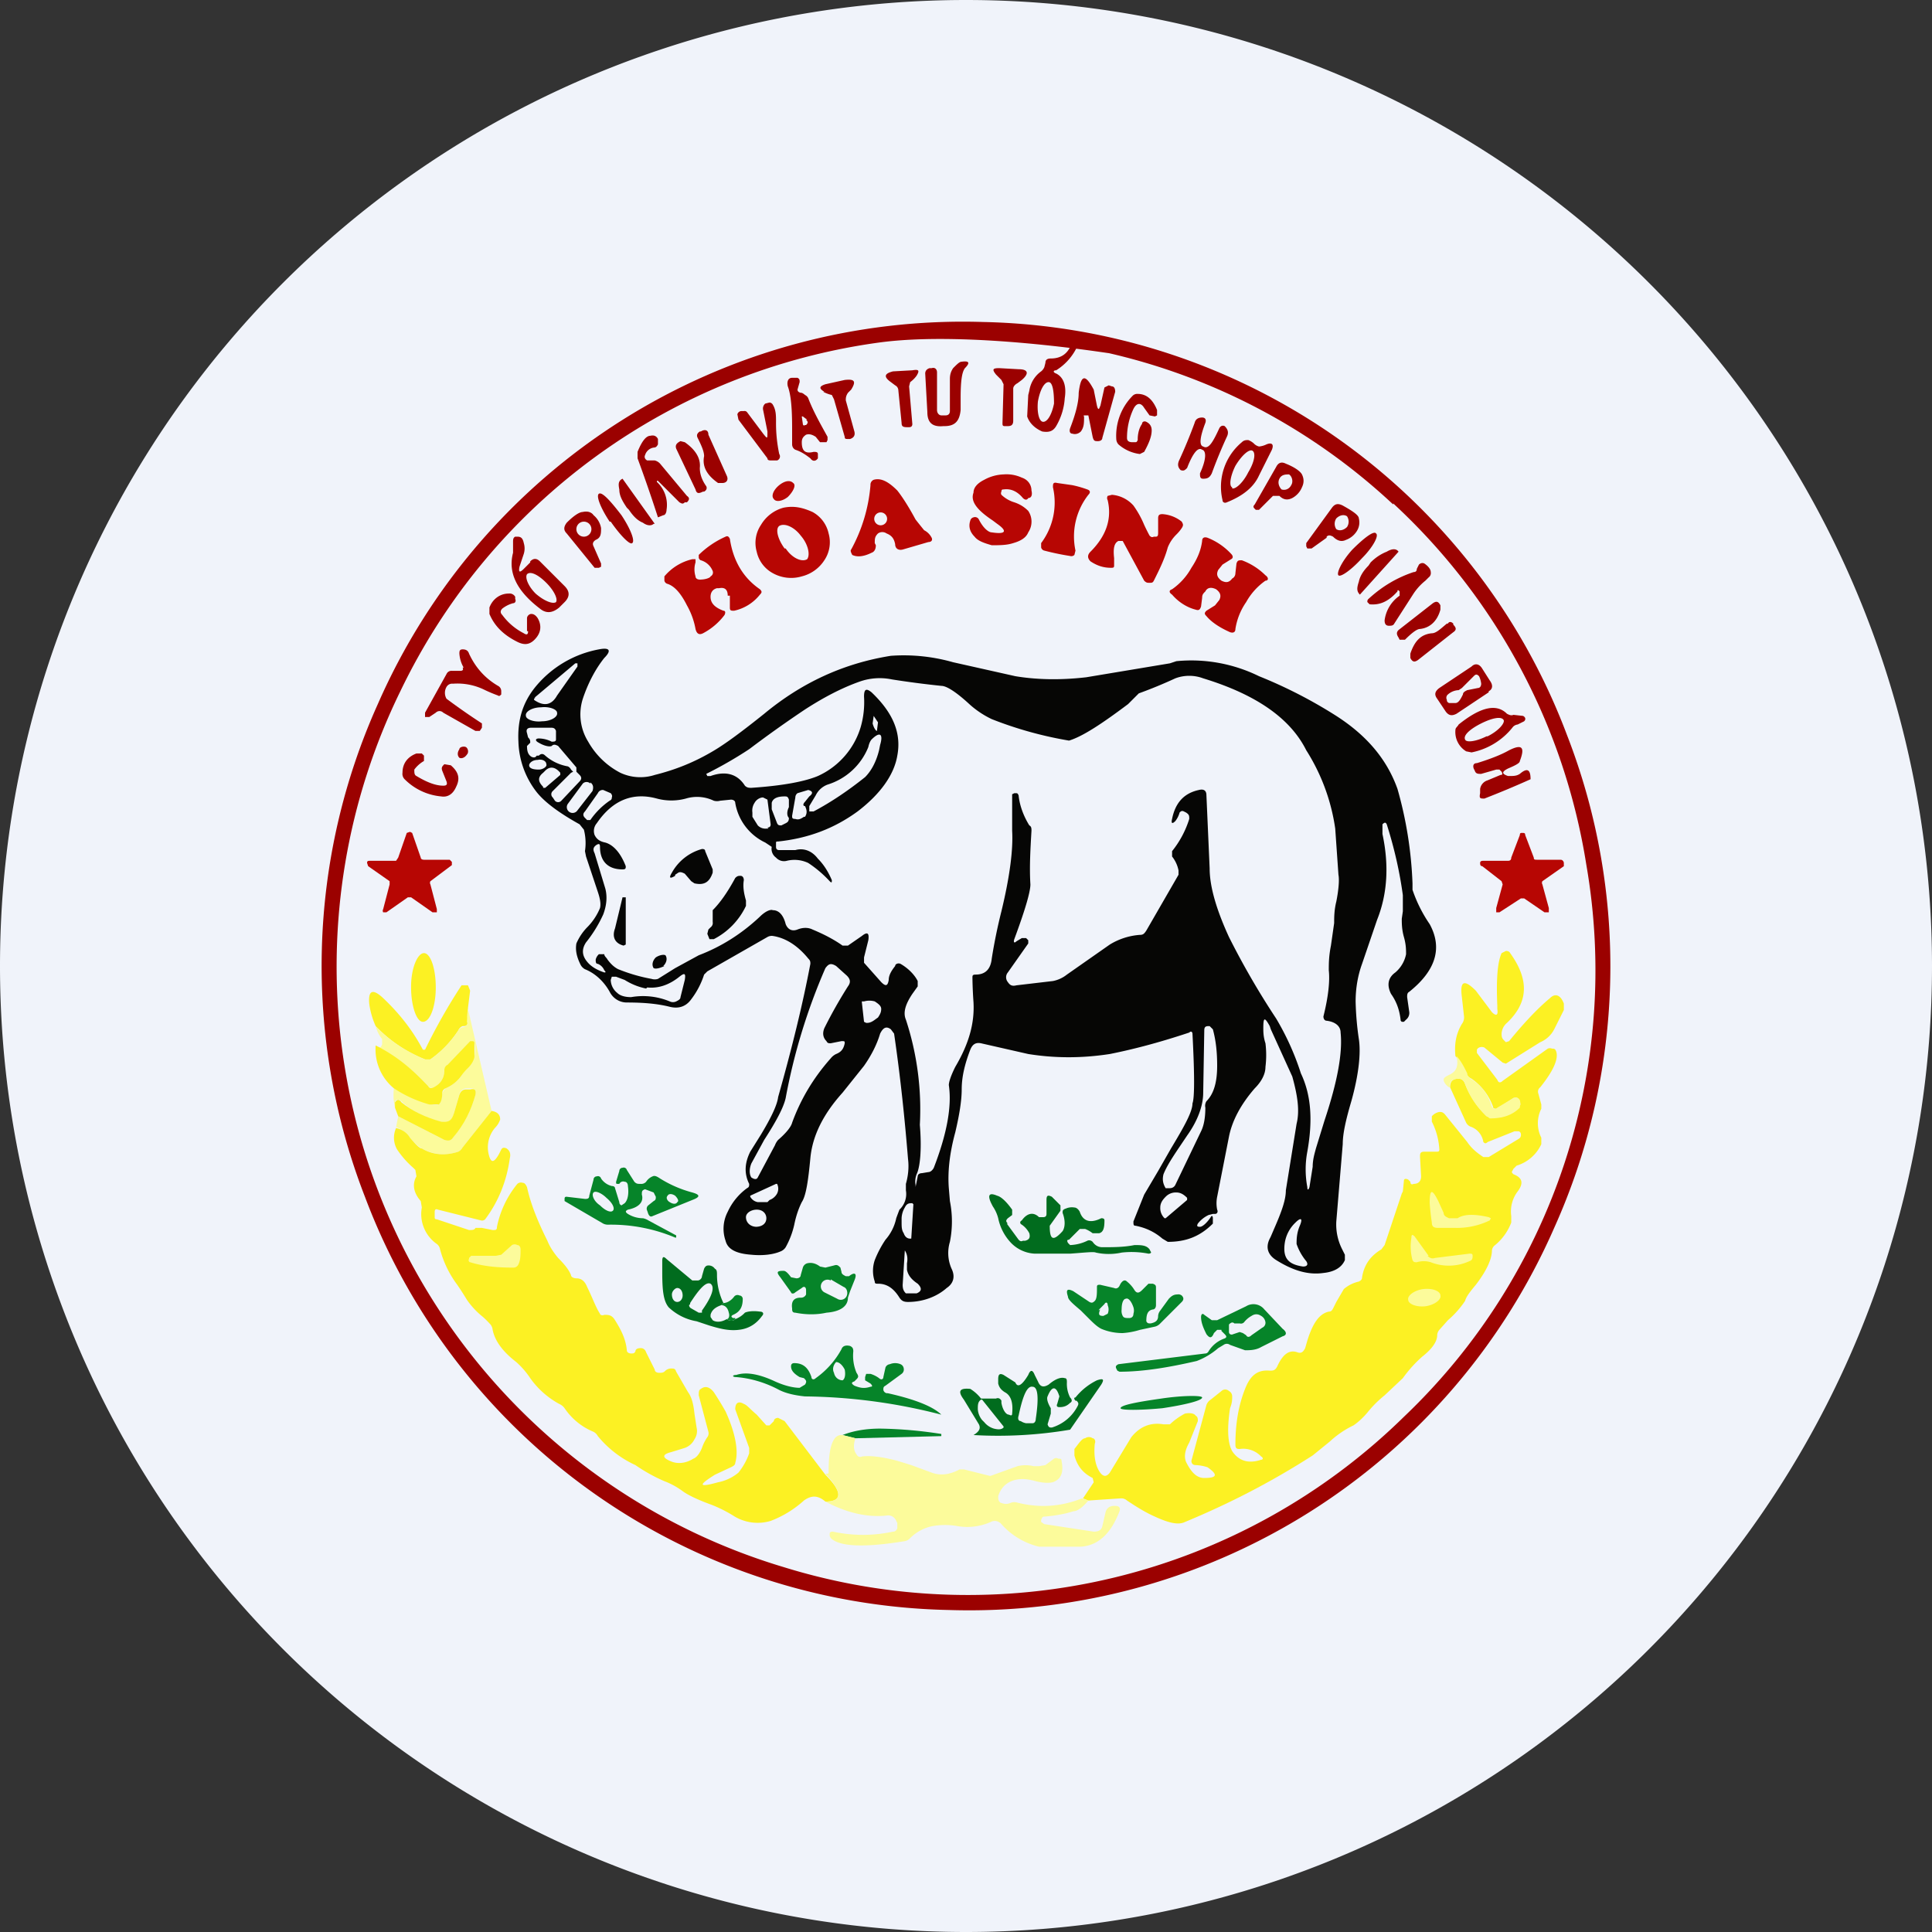<ns0:svg xmlns:ns0="http://www.w3.org/2000/svg" width="18" height="18" viewBox="0 0 18 18"><ns0:rect x="0" y="0" width="18" height="18" fill="#333333" stroke="none"/><path xmlns="http://www.w3.org/2000/svg" fill="#F0F3FA" d="M9 18a9 9 0 0 1 0 -18a9 9 0 0 1 0 18Z" /><ns0:path fill-rule="evenodd" d="M14.48 11.44a5.94 5.94 0 0 0 .12-4.59A5.94 5.94 0 0 0 9.16 3a5.95 5.95 0 0 0-5.64 3.56 5.94 5.94 0 0 0-.12 4.59A5.94 5.94 0 0 0 8.84 15a5.95 5.95 0 0 0 5.64-3.56Zm-1.5-6.74a5.77 5.77 0 0 0-2.65-1.41c-.02 0-1.3-.21-2.13-.1a5.82 5.82 0 0 0-4.47 3.25A5.84 5.84 0 0 0 7.3 14.6a5.8 5.8 0 0 0 5.78-1.4 5.74 5.74 0 0 0 1.7-5.14 5.82 5.82 0 0 0-1.8-3.37Z" fill="#9B0100" /><ns0:path d="M9.33 4.58c0-.02.01-.02.02-.02.07-.01.13.02.18.08.02.02.04.02.05 0 .03 0 .04-.03.03-.07 0-.05-.03-.1-.09-.12a.34.34 0 0 0-.17-.03.4.4 0 0 0-.18.05c-.06.03-.1.07-.1.12-.03.08.03.16.18.26l.04.03c.1.07.08.1-.05.08-.03 0-.08-.04-.12-.12a.04.04 0 0 0-.05-.02.04.04 0 0 0-.03.03c-.02.06 0 .11.04.15.03.04.09.06.16.08.07 0 .14 0 .2-.02.07-.02.12-.05.14-.1a.18.18 0 0 0 0-.2c-.03-.03-.07-.06-.13-.08a.3.3 0 0 1-.12-.07.03.03 0 0 1 0-.03ZM7.39 4.5c.03.02 0 .08-.05.13-.05.04-.11.05-.13.02-.03-.03 0-.09.05-.13.05-.04.1-.05.13-.02Zm2.6.02a1 1 0 0 1 .14.04c.03.01.03.03.01.05a.63.63 0 0 0-.12.52l-.01.04a.04.04 0 0 1-.04.01 2.4 2.4 0 0 1-.24-.05.04.04 0 0 1-.03-.03v-.04a.63.63 0 0 0 .11-.52c0-.03 0-.05.04-.04l.14.02Zm.39.68c-.01-.09 0-.14.04-.16h.04l.2.37c.02.02.03.02.05.02.02 0 .03 0 .04-.02.05-.1.1-.2.13-.31a.35.35 0 0 1 .08-.12.37.37 0 0 0 .05-.06c.02-.03.01-.04 0-.06a.32.32 0 0 0-.18-.07c-.03 0-.04.01-.04.04v.13c0 .02 0 .04-.02.04h-.02c-.02.01-.03 0-.04-.01a1.83 1.83 0 0 1-.05-.1.9.9 0 0 0-.1-.18.3.3 0 0 0-.2-.1l-.04.01a.04.04 0 0 0 0 .04c.04.17-.01.33-.16.48-.03.03-.03.06 0 .09.06.04.12.06.19.06.02 0 .03 0 .03-.02V5.2Zm-2.22-.12-.01-.02c0-.04 0-.06.03-.09a.07.07 0 0 1 .08 0c.05.02.07.05.08.1 0 .04.03.06.07.05l.24-.07c.03 0 .04-.02.03-.04a.16.16 0 0 0-.07-.07 7.1 7.1 0 0 1-.08-.1c-.07-.13-.13-.22-.17-.27-.08-.08-.15-.12-.22-.1a.05.05 0 0 0-.03.05 1.5 1.5 0 0 1-.18.6c-.01.01 0 .03.01.05.04.02.1.02.18-.02.03-.01.04-.04.04-.07Zm.1-.27a.06.06 0 1 1-.11 0 .06.06 0 0 1 .11 0Zm-.54.16a.3.3 0 0 1-.04.25.35.35 0 0 1-.21.15.35.35 0 0 1-.27-.03.3.3 0 0 1-.15-.2.3.3 0 0 1 .04-.25.35.35 0 0 1 .21-.16c.1-.02.18 0 .27.04a.3.3 0 0 1 .15.2Zm-.4.14c.06.09.15.13.2.1.03-.04.01-.14-.06-.22-.06-.08-.15-.12-.2-.09-.04.03-.01.13.05.21Zm-.54.44c0-.06-.03-.08-.08-.07h-.02c-.04.01-.06.04-.06.08 0 .06.04.1.12.13.02 0 .02.02.01.04a.6.6 0 0 1-.2.17c-.04.02-.06 0-.07-.04a.7.7 0 0 0-.08-.22c-.06-.12-.12-.18-.18-.2a.04.04 0 0 1-.03-.03v-.04a.48.48 0 0 1 .26-.16h.03v.03a.22.22 0 0 0 0 .13c0 .02.02.03.04.03.06 0 .1-.02.1-.03a.04.04 0 0 0 .02-.05.17.17 0 0 0-.11-.1.03.03 0 0 1-.02-.03v-.02A.85.85 0 0 1 6.76 5c.02-.01.03 0 .04.02.03.2.12.36.28.47.02.02.02.03 0 .05a.42.42 0 0 1-.24.15c-.03 0-.04 0-.04-.03v-.11Zm4.7-.16c-.03.04-.06.04-.1.02-.04-.03-.05-.06-.03-.1l.04-.05.08-.05c.02-.01.02-.03 0-.05a.6.6 0 0 0-.22-.15c-.03-.01-.05 0-.05.03-.01.08-.04.16-.1.25a.59.59 0 0 1-.18.2c-.03.01-.03.03 0 .05.06.07.14.12.22.14.03.01.04 0 .05-.03l.01-.08c0-.03.01-.04.03-.06.02-.04.06-.04.1-.02.04.03.05.06.03.1l-.04.05-.08.05c-.02.02-.02.03 0 .05.05.06.13.11.22.15.03.01.05 0 .05-.03a.6.6 0 0 1 .1-.25.6.6 0 0 1 .18-.2c.03 0 .03-.03 0-.05a.61.61 0 0 0-.22-.14c-.03 0-.04 0-.05.03l-.01.09c0 .02-.01.04-.03.05Z" fill="#B70603" /><ns0:path fill-rule="evenodd" d="M10.04 3.22a.52.52 0 0 1-.2.23c-.03 0-.03.02 0 .03.06.03.1.1.08.23a.59.59 0 0 1-.08.26c-.03.05-.07.06-.13.05-.07-.03-.12-.08-.14-.14l.01-.2.01-.04a.27.27 0 0 1 .11-.18.1.1 0 0 0 .03-.04l.01-.04c0-.03.02-.04.05-.04.1 0 .16-.05.19-.13h.06Zm-.37.52c-.01.1.01.19.05.19s.08-.07.1-.17c0-.1-.01-.2-.05-.2s-.08.07-.1.18Zm-.9.13c-.02 0-.04-.02-.04-.05v-.35c0-.03-.02-.05-.05-.04h-.02c-.03.01-.04.03-.04.05l.02.36c0 .1.05.14.15.13h.01c.1 0 .14-.05.15-.15v-.11c0-.15.01-.24.04-.28.05-.05.04-.07-.03-.06-.02 0-.04.02-.08.06-.02.03-.03.06-.03.1v.3c0 .02-.01.04-.04.04h-.03Zm.56-.33.02.04-.01.36c0 .02 0 .03.02.03h.03c.03 0 .05-.01.05-.05v-.3c0-.02.02-.04.04-.05l.04-.03c.07-.06.06-.1-.03-.1l-.18-.01c-.06 0-.07.01-.03.06l.05.05Zm-.86.06.03.35c0 .02-.01.03-.03.03h-.02c-.04 0-.05-.01-.05-.04l-.03-.3c0-.02-.01-.04-.03-.05l-.04-.03c-.07-.05-.06-.08.02-.1l.18-.01c.06-.01.07 0 .04.05a.26.26 0 0 1-.06.06l-.01.04Zm-.8.05a.3.3 0 0 0 .08.03l.02.04.1.35c0 .02.01.02.03.02h.02c.03-.01.05-.03.04-.07l-.08-.29c0-.02 0-.04.02-.07l.03-.03c.05-.08.03-.1-.06-.09l-.18.04c-.06.02-.06.04-.01.07Zm2.58.14.04-.18.04-.02.03.01c.02 0 .03.02.03.05l-.12.43c0 .02-.02.03-.04.03-.03 0-.04 0-.05-.04l-.04-.2h-.03c-.01 0-.02 0-.01.01 0 .06 0 .1-.03.14-.02.02-.05.03-.08.02-.02 0-.03-.02-.02-.05.05-.13.08-.24.08-.33.02-.17.06-.18.14-.03l.03.15c.01.04.02.04.03 0Zm.35.3c0-.04.01-.1.04-.14 0-.02.02-.03.04-.02.04.02.05.05.05.08 0 .05-.02.11-.07.2l-.04.02a.37.37 0 0 1-.2-.09.08.08 0 0 1-.02-.05.53.53 0 0 1 .15-.4.06.06 0 0 1 .05-.02c.08 0 .14.05.18.15v.05l-.02.01-.05-.01-.05-.07c-.03-.05-.07-.05-.1.01a.63.63 0 0 0-.06.27c0 .03.02.04.05.04h.02c.02 0 .02 0 .03-.02Zm-3.45-.06c0 .06 0 .06-.04.01l-.15-.2a.03.03 0 0 0-.03-.01h-.02a.04.04 0 0 0-.04.03l.01.05.27.36c0 .02.02.02.04.02h.05a.04.04 0 0 0 .02-.06 1.39 1.39 0 0 1-.03-.3c0-.06 0-.11-.03-.16a.04.04 0 0 0-.03-.02l-.04.01a.06.06 0 0 0-.02.06l.04.2Zm.35-.35a.1.1 0 0 0-.03-.02c-.02 0-.04-.01-.04-.03l.02-.07c0-.02 0-.03-.02-.04h-.05c-.04 0-.05.04-.04.08.03.08.04.21.04.39v.15c0 .02.01.04.03.05.06.02.1.05.14.08.02.03.05.03.07 0v-.04c0-.02-.02-.02-.04-.02-.08.02-.11-.01-.11-.09 0-.03.01-.05.04-.07.03-.01.06 0 .09.02l.04.05h.06l.01-.02v-.03c-.06-.11-.13-.23-.18-.36a.06.06 0 0 0-.03-.03Zm.02.23-.04-.03h-.01l.01.07c0 .01.01.02.02.01h.01c.02-.02.02-.03 0-.05Zm3.84.08c-.06.13-.1.2-.15.17-.04-.01-.03-.09.02-.22.01-.03 0-.05-.03-.05s-.06.01-.07.05a4.73 4.73 0 0 1-.14.34c-.02.04-.02.07.01.1.03.01.04 0 .06-.02.05-.13.1-.2.14-.17.04.01.04.09-.02.22 0 .03 0 .05.03.05.04 0 .06-.01.08-.05a4.56 4.56 0 0 1 .14-.34c.02-.04.01-.07-.02-.1-.02-.01-.04 0-.05.02Zm.44.15a.2.2 0 0 1-.07.02.1.1 0 0 1-.05-.03.17.17 0 0 0-.05-.03c-.02 0-.04 0-.06.02a.54.54 0 0 0-.18.54c0 .02.02.03.04.02.15-.06.25-.14.3-.25l.12-.24c.02-.05 0-.07-.05-.05Zm-.32.4c-.03-.01-.02-.1.03-.2.06-.1.13-.16.16-.14.03.02.02.1-.04.2-.05.1-.12.16-.15.15Zm.44.08h-.06l-.13.13h-.03l-.01-.01c-.01-.01-.02-.02 0-.04l.2-.35c.02-.04.05-.05.09-.03.1.04.14.08.15.1.02.04.02.08 0 .12a.2.2 0 0 1-.09.1c-.04.02-.08.02-.12-.02Zm0-.16c-.02.04 0 .08.02.1.03.01.07 0 .09-.04.02-.03.01-.08-.02-.1-.03 0-.07 0-.09.04Zm.44.54c.02-.02.04-.01.06 0 .04.04.08.05.12.03a.2.2 0 0 0 .1-.08.15.15 0 0 0 .02-.12c0-.03-.06-.07-.15-.12-.04-.02-.07-.02-.1.02l-.24.33v.03l.01.02h.04l.14-.1Zm.09-.07c-.02-.03-.02-.07 0-.1.03-.03.07-.04.1-.02.02.03.02.07 0 .1-.03.03-.07.04-.1.02Zm.02.43c-.02-.02.03-.13.13-.24.1-.1.2-.18.22-.15.03.02-.03.13-.13.23-.1.11-.2.18-.22.16Zm.2.18c-.03-.03-.03-.06-.01-.12.01-.05.04-.1.09-.15l.02-.03c.05-.05.1-.08.15-.1.05-.03.09-.03.11 0l-.36.4Zm.37-.03v.04a.33.33 0 0 0-.14.23c0 .03.01.05.04.05.02 0 .04 0 .05-.02l.18-.28a.53.53 0 0 1 .11-.12l.03-.03a.05.05 0 0 0 .02-.05c0-.03-.03-.06-.06-.08-.02-.01-.04 0-.05.01l-.02.04c0 .02-.01.03-.03.03-.15.05-.29.13-.42.25a.03.03 0 0 0-.01.03l.02.02c.1.01.18-.03.26-.12 0-.02.01-.01.02 0Zm.19.35c-.03 0-.08.04-.14.1h-.05l-.01-.02c-.02-.03-.02-.05 0-.07l.32-.25c.03-.02.05-.02.07.02v.04c-.03.11-.1.17-.19.18Zm.25-.05c-.06.05-.1.09-.14.09-.1.01-.16.07-.2.19v.04c.02.04.04.04.07.02l.33-.26c.03-.02.03-.04 0-.07v-.01c-.02-.02-.04-.02-.05 0Zm.39.63c.04-.02.04-.06.01-.1l-.07-.11c-.03-.05-.07-.05-.1-.02l-.3.2c-.04.03-.05.06-.02.1l.08.12c.03.04.06.04.1.02l.3-.2Zm-.31.11c.03 0 .05-.04.07-.08 0-.02.02-.03.04-.04l.1-.02c.02 0 .03-.02.03-.04a.21.21 0 0 0-.02-.07c-.02-.02-.03-.02-.05 0l-.11.11-.03.02a.16.16 0 0 0-.1.04.04.04 0 0 0-.01.05c0 .01 0 .02.02.03h.06Zm.54.11.09.01c.02.01.03.03.01.05l-.06.03a.07.07 0 0 0-.05.03.65.65 0 0 1-.38.23L13.66 7a.21.21 0 0 1-.1-.2c0-.02.02-.03.03-.05.2-.16.35-.2.45-.1.02.01.04.02.06.01Zm-.24.2c.1-.05.16-.12.15-.15-.02-.04-.11-.02-.21.03-.1.05-.17.11-.15.15.01.03.1.02.2-.03Zm.2.37c.04 0 .07 0 .1-.02.07-.06.1-.04.1.05a8.96 8.96 0 0 1-.43.18c-.04 0-.05 0-.04-.05v-.04a.1.1 0 0 1 .07-.08l.12-.05c.02 0 .02-.01.01-.03l-.02-.02h-.03l-.14.04c-.03 0-.05 0-.06-.03l-.01-.02c-.01-.03 0-.05.03-.05.13-.04.23-.08.3-.12.12-.06.15-.03.1.1 0 .02-.04.04-.11.07-.06.03-.06.05 0 .07ZM6.5 4.08c.04.08.06.13.06.17-.02.1.03.18.13.25h.04c.04 0 .06-.03.04-.07l-.17-.38C6.6 4 6.56 4 6.53 4.02h-.01c-.03.02-.03.04-.02.06Zm-.38.4h.01l.2.2c.02.01.03.02.05 0h.02c.02-.02.03-.04 0-.06l-.25-.3a.1.1 0 0 0-.05-.03h-.07c-.02-.01-.03-.03-.02-.05a.1.1 0 0 1 .08-.07c.02 0 .03-.01.04-.03v-.05c-.01-.02-.03-.04-.07-.03-.04 0-.08.05-.12.15V4.27a14.4 14.4 0 0 1 .19.55l.05-.02c.02 0 .03-.03.03-.05a.29.29 0 0 0-.09-.26v-.02Zm.4-.12c0 .04.01.1.06.17.01.02 0 .04-.02.05h-.01c-.04.02-.06.02-.07-.02l-.18-.38c-.01-.03 0-.05.04-.07l.04.01c.1.07.15.15.14.24Zm-.42.52-.3-.42c-.04.02-.04.05-.03.1 0 .06.03.11.07.17l.02.02c.04.06.08.1.13.12.04.03.08.03.1.01Zm-.41-.02c.09.13.18.22.2.2.03-.02-.02-.14-.1-.26-.1-.13-.18-.22-.21-.2-.03.02.02.14.1.26Zm-.14.17c-.03.02-.03.04-.02.06l.07.16v.03l-.02.01h-.04l-.26-.32c-.03-.03-.03-.06 0-.1.07-.07.12-.1.15-.1.04-.01.08 0 .1.03a.2.2 0 0 1 .07.12c0 .05 0 .09-.05.11ZM5.44 5a.07.07 0 1 0 0-.14.07.07 0 0 0 0 .14Zm-.5.24-.06.06c-.04.04-.05.03-.04-.02l.04-.12a.17.17 0 0 0 0-.1C4.87 5.01 4.85 5 4.82 5L4.8 5c-.02.01-.02.03-.02.05v.1c-.05.19.04.36.25.52.06.05.12.04.18-.01l.05-.05c.05-.05.05-.1 0-.15l-.23-.23c-.03-.03-.06-.03-.09 0Zm.24.37c-.03.02-.11-.01-.19-.08-.07-.07-.1-.15-.08-.18.03-.03.1 0 .18.08.07.07.11.15.09.18Zm-.26.27c0 .03-.01.04-.04.02a.57.57 0 0 1-.2-.17c-.02-.02-.02-.04 0-.06a.28.28 0 0 1 .1-.05c.02 0 .03-.02.02-.04v-.02a.06.06 0 0 0-.06-.03c-.08 0-.15.05-.18.13v.06c.05.12.14.2.26.26.06.03.11.03.16-.02.06-.06.07-.13.03-.2-.02-.03-.04-.04-.06-.04-.02 0-.04.02-.04.04v.12Zm-.6.34a.3.3 0 0 1-.04-.13c0-.02 0-.04.03-.04s.05.01.06.04c.06.13.15.23.27.3.02.01.03.03.03.05v.03c-.01.01-.02.02-.03.01a1.42 1.42 0 0 1-.12-.05.57.57 0 0 0-.3-.06.06.06 0 0 0-.06.03.11.11 0 0 0 0 .11 6.13 6.13 0 0 0 .33.23v.04l-.02.03h-.04l-.3-.17c-.02-.02-.05-.02-.07 0L4 6.68h-.04v-.04l.2-.36a.05.05 0 0 1 .05-.03h.08c.02 0 .03-.01.02-.03Zm-.04.84c-.02-.02-.02-.05 0-.08 0-.02.04-.03.06-.02.02.01.03.05.01.07-.02.03-.05.04-.07.03Zm-.12.22-.04-.1c-.01-.03 0-.04.02-.06l.06.01c.07.06.09.12.05.2-.03.07-.08.1-.14.09a.55.55 0 0 1-.34-.16.07.07 0 0 1-.02-.06c0-.09.05-.15.13-.18h.05l.02.02v.05a.29.29 0 0 0-.09.08c0 .03 0 .05.02.06.1.06.18.09.25.09.03 0 .04-.01.03-.04Z" fill="#9B0100" /><ns0:path d="M3.95 8.01h.24l.02.02v.03l-.2.15a.03.03 0 0 0 0 .03l.06.23v.03h-.04l-.2-.14H3.8l-.2.14h-.03a.03.03 0 0 1 0-.03l.06-.23v-.03l-.2-.14-.01-.03c0-.02.01-.02.03-.02h.24l.02-.03.08-.23.03-.01.02.01.08.23c0 .01.01.02.03.02ZM14.32 8.01h.22c.02 0 .03.02.03.03v.03l-.2.14a.03.03 0 0 0 0 .03l.06.22v.04h-.04l-.19-.13h-.03l-.2.13h-.03v-.04l.06-.22-.01-.03-.18-.14c-.02 0-.02-.02-.02-.03 0-.02.02-.02.03-.02h.23c.02 0 .03-.01.03-.03l.08-.21c0-.02.01-.02.02-.02.02 0 .03 0 .03.02l.08.21c0 .02.01.02.03.02Z" fill="#B70603" /><ns0:path d="m6.29 8.15.03-.02c.02-.01.04 0 .06.01l.06.07.03.02c.09.02.14-.01.17-.1V8.1l-.07-.17c0-.02-.02-.02-.03-.02a.46.46 0 0 0-.28.22c-.03.05-.02.06.03.03ZM6.64 8.6v-.12c.07-.07.14-.17.21-.3.02-.02.03-.02.05-.02.02 0 .03.02.03.04-.01.06 0 .12.02.19v.05a.67.67 0 0 1-.3.31h-.04l-.02-.05.01-.04.02-.02a.05.05 0 0 0 .02-.05ZM5.81 8.81l.02-.01v-.44H5.8l-.07.29c-.03.08 0 .14.08.16ZM6.18 9c.03-.03.04-.07.02-.1-.02-.01-.06 0-.09.02-.03.03-.04.07-.02.1.02.01.06 0 .1-.02Z" fill="#060605" /><ns0:path fill-rule="evenodd" d="M11.28 11.34c-.04.06-.08.09-.1.09-.03 0-.03-.01-.02-.03a.28.28 0 0 1 .1-.08l.04-.01h.02c.02 0 .03-.02.02-.04a.3.3 0 0 1 0-.12l.11-.56c.03-.15.11-.3.24-.45.06-.06.1-.13.1-.2a.9.9 0 0 0 0-.22c-.02-.06-.02-.11-.02-.14 0-.1.01-.11.06-.02l.01.03.2.44c.05.18.07.32.04.44l-.1.62c0 .09-.04.2-.11.36l-.03.07-.01.02c-.04.08-.02.15.06.2.16.1.3.14.44.12.1-.01.17-.05.2-.12v-.05l-.03-.06a.51.51 0 0 1-.05-.25l.06-.72c0-.1.03-.23.08-.4.07-.25.09-.45.07-.58a2.78 2.78 0 0 1-.03-.35c0-.12.02-.24.06-.35l.14-.41c.1-.25.11-.52.05-.8v-.09c.02-.02.03-.02.04 0 .07.22.12.44.15.66v.15l-.01.07c0 .04 0 .1.02.17s.02.12.02.16a.3.3 0 0 1-.1.17c-.07.05-.08.12-.04.2.05.07.08.15.09.25l.01.01h.02l.02-.02a.08.08 0 0 0 .03-.07l-.02-.14c0-.02 0-.04.02-.05.25-.2.31-.41.19-.63a1.3 1.3 0 0 1-.16-.32v-.06a3.7 3.7 0 0 0-.14-.88c-.1-.28-.29-.5-.57-.68a4.38 4.38 0 0 0-.72-.37 1.43 1.43 0 0 0-.77-.14l-.06.02-.78.13c-.26.03-.48.02-.66-.01l-.58-.13a1.68 1.68 0 0 0-.58-.06c-.44.07-.83.25-1.18.54-.2.16-.36.28-.48.35-.17.1-.34.17-.54.22a.44.44 0 0 1-.32-.02.73.73 0 0 1-.3-.29.48.48 0 0 1-.05-.4c.05-.15.12-.28.2-.38.07-.07.05-.1-.05-.08a1 1 0 0 0-.6.36c-.11.14-.16.3-.15.5a.8.8 0 0 0 .17.47c.08.1.22.2.4.3l.04.05a.5.5 0 0 1 .01.2l.01.05.11.33c.02.06.03.11.02.15a.55.55 0 0 1-.12.18.5.5 0 0 0-.1.15c-.01.06 0 .12.04.2a.1.1 0 0 0 .04.04c.1.04.18.12.23.21.03.06.09.1.16.1.15 0 .28.01.4.04.08.02.15 0 .2-.07a.76.76 0 0 0 .12-.23l.03-.03.56-.32a.08.08 0 0 1 .05-.01c.13.02.24.1.33.21.02.02.02.03.02.05-.07.37-.17.78-.3 1.24-.01.08-.07.2-.16.35l-.1.16c-.05.1-.06.2-.01.3 0 .02 0 .03-.02.04a.56.56 0 0 0-.18.22.34.34 0 0 0-.02.27c.02.08.1.12.24.13.1.01.2 0 .27-.03a.1.1 0 0 0 .05-.04.78.78 0 0 0 .08-.21c.02-.1.05-.17.07-.21.04-.06.06-.2.08-.41.02-.21.12-.41.3-.61l.2-.25c.07-.1.12-.2.15-.3.03-.06.06-.07.1-.04l.03.04c.06.41.1.8.13 1.17.01.08 0 .16-.02.23v.06a.2.2 0 0 1-.06.18 3.1 3.1 0 0 0-.03.08.44.44 0 0 1-.1.2.98.98 0 0 0-.1.19.31.31 0 0 0 0 .2c0 .02.01.02.03.02.09 0 .15.05.2.13.02.03.04.04.08.04.14 0 .27-.05.36-.13.06-.04.08-.1.05-.17a.36.36 0 0 1-.02-.26.97.97 0 0 0 0-.38l-.01-.12c-.01-.13 0-.3.06-.52.04-.17.06-.3.06-.4 0-.12.03-.24.08-.37.02-.05.05-.07.1-.06l.44.1c.25.04.5.04.76 0 .2-.04.44-.1.74-.2.02-.02.03 0 .03.01.02.38.02.6 0 .65 0 .08-.08.22-.2.42l-.12.21-.13.22-.1.25c0 .03 0 .04.02.04.1.02.18.06.25.12l.05.03c.17 0 .3-.05.42-.17v-.05c0-.02-.01-.03-.02-.01ZM4.98 6.5l.38-.32h.02v.03l-.19.27c-.05.09-.12.1-.2.05-.02-.01-.02-.02 0-.03Zm.07.22c.08 0 .15-.04.14-.08 0-.03-.07-.06-.15-.05-.08 0-.15.04-.14.08 0 .03.07.06.15.05Zm3.12.09c-.01 0-.03-.03-.04-.07l.01-.07.04.06-.01.08Zm-3.25.06-.01-.04c-.01-.03 0-.05.04-.05h.18c.02 0 .04 0 .05.03v.08c0 .02-.02.02-.04.02a.27.27 0 0 0-.12-.03c-.03 0-.04.02 0 .04.05.03.1.04.12.03.02-.02.04-.01.06 0l.17.2v.04l.03.03c.02.02.02.04 0 .06l-.17.18a.04.04 0 0 1-.06 0l-.02-.03a.04.04 0 0 1 0-.06l.17-.17.02-.01-.02-.02a.06.06 0 0 0-.03-.03.43.43 0 0 1-.21-.1c-.02-.02-.04-.02-.06 0H5c-.01.02-.03.02-.05.01-.03-.02-.04-.05-.04-.1l.03-.03c0-.02 0-.03-.02-.05Zm3.17.09a.6.6 0 0 1-.38.35.2.2 0 0 0-.11.1l-.06.1v.05h.04c.17-.09.33-.2.48-.32.05-.05.1-.13.13-.25l.01-.05c.03-.1 0-.13-.08-.05 0 0-.02.02-.03.07Zm-3.07.21c.04 0 .08-.03.07-.05 0-.03-.04-.05-.08-.04-.05 0-.08.03-.08.05 0 .03.04.04.09.04Zm.04.17h.02l.14-.12V7.2c-.05-.06-.1-.06-.14-.02l-.02.02c-.05.04-.05.08 0 .13v.01Zm.44-.05c.03.02.03.05.02.08l-.14.18a.05.05 0 0 1-.09-.06l.14-.19a.05.05 0 0 1 .07 0Zm0 .35h-.03l-.02-.02c-.02-.02-.02-.04 0-.06l.12-.17a.05.05 0 0 1 .05-.03l.07.03s.02.02.01.04c0 .01 0 .02-.02.03a.7.7 0 0 0-.18.18Zm2-.03c.02-.03.02-.06 0-.1-.02 0-.02-.02 0-.04l.04-.05c.04-.03.03-.05-.01-.06l-.1.03a.05.05 0 0 0-.02.04l-.03.17c0 .02 0 .03.03.03.03.01.05 0 .08-.02Zm-.15-.16v.07c-.02.04-.02.08 0 .1 0 .03-.01.04-.03.05l-.04.02c-.02 0-.03 0-.04-.02l-.05-.13v-.06c.01-.04.05-.06.12-.06.02 0 .03 0 .04.03Zm-.2.26c.02 0 .03-.01.03-.03l-.03-.23-.04-.02H7.1a.1.1 0 0 0-.07.05.13.13 0 0 0-.02.09v.04l.05.08a.1.1 0 0 0 .08.03h.02Zm.47.29c.06.06.1.13.13.2 0 .02 0 .03-.02.01a1.08 1.08 0 0 0-.2-.17.3.3 0 0 0-.2-.02.1.1 0 0 1-.1-.03.1.1 0 0 1-.04-.1l-.06-.04a.5.5 0 0 1-.28-.37c0-.02-.02-.03-.04-.03l-.1.01a.11.11 0 0 1-.06 0 .36.36 0 0 0-.26-.02.52.52 0 0 1-.27 0c-.22-.06-.41.01-.56.23a.11.11 0 0 0-.02.11c.02.04.05.06.1.07.07.02.14.09.19.22 0 .02 0 .03-.03.03-.14 0-.21-.08-.21-.21 0-.03-.01-.03-.03-.02-.03.02-.04.04-.02.08l.1.33c.02.08.01.16-.02.24a1.23 1.23 0 0 1-.16.26c-.04.06-.04.12.01.18.04.05.1.08.16.1.01 0 .02 0 0-.02a.11.11 0 0 0-.06-.06c-.02 0-.02-.02-.02-.04a.1.1 0 0 1 .03-.05h.05c0 .02.02.03.03.05.03.04.06.07.1.09.1.04.2.07.31.09a.1.1 0 0 0 .06 0l.16-.1.22-.12c.21-.08.4-.2.57-.36.05-.05.1-.07.12-.06.06 0 .1.05.12.13.02.05.06.07.11.05.05-.02.1-.02.14 0 .12.05.21.1.28.15h.05l.13-.09c.05-.04.07-.03.06.04l-.04.16v.05l.16.18c.04.04.06.04.07-.02 0-.04.02-.08.06-.13 0-.02.03-.03.05-.02.07.04.13.1.16.16v.05l-.05.07c-.06.09-.09.17-.06.24a2.68 2.68 0 0 1 .13.98c.02.24 0 .4-.03.46a.19.19 0 0 0-.01.1.12.12 0 0 1 0 .02l.02-.1c0-.02.02-.03.04-.03l.06-.01c.02 0 .04-.02.05-.04.12-.31.17-.57.14-.77 0-.03.02-.09.06-.17.13-.22.18-.41.17-.6a3.93 3.93 0 0 1-.01-.23c0-.02 0-.03.03-.03.09 0 .14-.05.15-.15a5 5 0 0 1 .09-.44c.08-.33.11-.58.1-.75V7.4l.02-.01h.01c.02 0 .02 0 .03.02.01.1.05.2.1.28.02.01.02.03.02.05-.01.17-.02.34-.01.5 0 .07-.05.24-.15.51-.01.03 0 .04.02.02l.05-.03h.04l.02.02v.03l-.19.27a.07.07 0 0 0 0 .09c.02.03.04.04.08.03l.34-.04a.3.3 0 0 0 .13-.06l.4-.28a.62.62 0 0 1 .28-.09c.03 0 .04-.01.06-.04l.3-.52v-.04a.3.3 0 0 0-.06-.13v-.05a.91.91 0 0 0 .16-.3c0-.03 0-.04-.03-.06l-.02-.01c-.02-.01-.03 0-.04.01a.22.22 0 0 1-.04.08c-.03.03-.04.02-.03-.02.03-.15.11-.24.25-.27.04-.01.07 0 .07.05l.03.68c0 .18.07.4.18.64a7.39 7.39 0 0 0 .44.76 2.47 2.47 0 0 1 .23.51c.1.21.11.45.06.73a.89.89 0 0 0 0 .33c0 .03.01.03.02 0l.03-.19c0-.07.02-.13.03-.17l.08-.26c.12-.36.17-.63.15-.82 0-.06-.05-.1-.13-.11-.02 0-.03-.02-.03-.04.05-.2.06-.34.05-.43 0-.06 0-.13.02-.23l.03-.21c0-.05 0-.12.02-.2.02-.1.03-.2.02-.25l-.03-.43a1.85 1.85 0 0 0-.27-.73c-.15-.3-.47-.52-.96-.67a.37.37 0 0 0-.26 0 4.27 4.27 0 0 1-.34.14l-.1.1c-.24.18-.42.3-.55.34a3.57 3.57 0 0 1-.72-.2.86.86 0 0 1-.22-.15c-.11-.1-.2-.16-.25-.16a8.63 8.63 0 0 1-.46-.06.56.56 0 0 0-.3.02c-.17.06-.34.15-.51.26a10.97 10.97 0 0 0-.52.37 3.83 3.83 0 0 1-.4.23l.01.02h.03c.14-.05.25-.02.32.09.02.02.04.02.06.02.3-.02.5-.06.62-.11a.73.73 0 0 0 .4-.46.84.84 0 0 0 .03-.28c0-.07.02-.08.07-.04.2.19.28.38.24.59-.03.18-.16.36-.37.52-.22.16-.46.25-.74.28-.02 0-.02 0-.02.02v.03c0 .02.01.03.03.03h.15c.07-.02.15 0 .21.08Zm.22 1.7-.1.02c-.02 0-.03 0-.04-.02-.03-.03-.04-.07-.02-.12.03-.06.1-.2.22-.39.03-.04.02-.07-.01-.1L7.79 9c-.05-.03-.07-.02-.1.02a5.55 5.55 0 0 0-.37 1.21c-.02.09-.09.22-.2.39l-.12.22c-.02.05-.02.1 0 .13.03.02.05.02.06 0l.16-.3a.16.16 0 0 1 .03-.05c.07-.06.12-.12.13-.16.08-.22.2-.42.36-.6a.14.14 0 0 1 .05-.04c.05-.02.07-.05.08-.1 0-.02 0-.02-.03-.02Zm-1.81-.5c.1.01.2-.02.3-.1.05-.04.06-.03.05.03l-.04.16c0 .02-.02.03-.04.04a.07.07 0 0 1-.06 0 .65.65 0 0 0-.36-.04c-.05 0-.1-.01-.13-.04a.16.16 0 0 1-.06-.12l.01-.03h.04l.08.03c.08.05.15.07.2.08Zm2 .13v.01l.02.18.02.01h.01c.04 0 .07-.03.1-.05.02-.03.03-.05.03-.08s-.03-.05-.06-.07a.18.18 0 0 0-.1 0h-.02Zm3.2.99c0 .08-.01.16-.04.22l-.24.5c-.01.02-.03.03-.05.03a.6.6 0 0 1-.04 0c-.03-.05-.03-.09-.02-.13.04-.1.12-.21.22-.36.1-.14.15-.28.15-.4l.01-.58c0-.03.01-.04.04-.04h.01l.03.03c.03.11.04.22.04.34 0 .15-.03.26-.1.33a.08.08 0 0 0-.01.06Zm-4 .71-.24.11v.01a.1.1 0 0 0 .07.05h.09l.02-.02a.13.13 0 0 0 .07-.06.1.1 0 0 0 0-.09Zm3.64.32h-.02a.13.13 0 0 1-.04-.1c0-.04.02-.07.05-.1a.13.13 0 0 1 .1-.04c.04 0 .07.02.1.05v.02l-.2.17Zm-2.39.19h.01l.02-.32-.01-.01c-.03 0-.05 0-.07.04a.21.21 0 0 0-.03.1v.03c0 .05 0 .08.02.11.01.03.03.05.06.05Zm-1.44-.11c.06 0 .1-.03.1-.08 0-.04-.03-.08-.09-.08-.05 0-.1.03-.1.07 0 .05.04.09.1.09Zm5.04.16c0-.04 0-.1.03-.17s.01-.08-.04-.03a.33.33 0 0 0-.1.19c-.02.14.03.2.17.22.04 0 .05-.02.03-.05a.51.51 0 0 1-.09-.16Zm-3.63.24c.01.05.04.09.1.13.04.04.04.07-.01.09h-.1c-.02-.02-.03-.04-.03-.08a537.7 537.7 0 0 1 .02-.32c.02.03.03.07.02.12v.06Z" fill="#060605" /><ns0:path fill-rule="evenodd" d="m6.72 12.16.02-.02a.6.6 0 0 1-.06-.26c0-.03 0-.05-.02-.06a.07.07 0 0 0-.06-.03c-.02 0-.03.01-.04.03l-.02.07c0 .02-.02.04-.04.04h-.05l-.24-.2c-.03-.03-.04-.02-.04.02v.1c0 .17.01.27.06.33a.5.5 0 0 0 .26.13l.12.04c.1.03.18.05.27.04.1-.01.17-.06.22-.13.02-.02.01-.04-.02-.04-.07-.01-.12 0-.14.01a.23.23 0 0 1-.09.06c-.02.02-.05.02-.08 0-.05.03-.1.03-.13.01l-.02-.03v-.02c.01-.04.04-.07.1-.09Zm-.3 0s0 .02.02.03l.07.04h.03v-.02c.1-.14.12-.22.08-.25-.04-.02-.1.04-.19.18v.01Zm-.11-.03c-.03 0-.05-.03-.05-.07 0-.03.03-.06.05-.06.03 0 .05.03.05.07 0 .03-.02.06-.05.06Z" fill="#016C1E" /><ns0:path fill-rule="evenodd" d="M6 11.35a.27.27 0 0 1-.15-.04c-.03-.02-.02-.03 0-.04.1-.02.15-.07.13-.14 0-.03 0-.04.03-.05l.08.03.02.04c0 .02 0 .03-.02.04l-.05.04a.04.04 0 0 0-.01.05l.01.03c.01.02.02.03.04.02l.37-.15c.08-.03.07-.05 0-.07a1.1 1.1 0 0 1-.3-.13c-.03-.02-.05-.03-.07-.02a.13.13 0 0 0-.06.05.06.06 0 0 1-.05.02c-.03 0-.04 0-.06-.02l-.07-.11a.03.03 0 0 0-.04-.02.03.03 0 0 0-.03.03l-.03.1c0 .02 0 .02.02.02h.01a.04.04 0 0 1 .05-.02c.02 0 .03.02.03.04.01.07 0 .13-.03.16l-.03.02a.03.03 0 0 1-.02-.03l-.04-.13c0-.01-.01-.02-.03-.02a.17.17 0 0 1-.1-.07.03.03 0 0 0-.04-.02.03.03 0 0 0-.03.03l-.04.15c0 .03-.02.03-.04.03l-.17-.02c-.01 0-.02 0-.02.02v.02l.36.21a.1.1 0 0 0 .05.01 1.54 1.54 0 0 1 .62.12h.01v-.02l-.26-.14a.15.15 0 0 0-.05-.02Zm-.41-.12c.05.05.1.07.12.05.02-.02 0-.07-.06-.12-.04-.04-.1-.07-.12-.05-.02.02 0 .08.06.12Zm.65-.03c.03.02.06.02.07 0 .02-.01 0-.04-.02-.06-.03-.02-.06-.02-.07 0-.02.02 0 .05.02.06Z" fill="#068429" /><ns0:path d="m9.38 11.4.11.15c.01.01.02.02.04.01h.02c.04-.01.05-.03.04-.07a.22.22 0 0 0-.07-.08c-.02-.01-.02-.03 0-.04.05-.07.11-.08.16-.03h.04c.02 0 .03-.01.03-.03v-.13c0-.04.01-.05.05-.03l.08.08v.05l-.1.14c0 .13.03.15.12.05.02-.03.03-.09 0-.17 0-.02 0-.03.03-.04a.14.14 0 0 1 .08-.01c.02 0 .04.02.05.04.03.09.1.11.2.06.01 0 .03 0 .03.02 0 .07-.01.11-.05.12h-.06a.27.27 0 0 0-.07-.04h-.05l-.1.1c-.02 0-.02.01-.01.03l.02.02a.4.4 0 0 0 .16-.04c.02-.01.04 0 .05.01.02.03.05.05.09.05.1 0 .2 0 .3-.02.06 0 .11 0 .14.04l.01.02c.01.01 0 .02-.02.02a.82.82 0 0 0-.25-.01.56.56 0 0 1-.24 0c-.02-.01-.1 0-.24.01h-.33a.33.33 0 0 1-.22-.1.47.47 0 0 1-.12-.23.35.35 0 0 0-.05-.11.87.87 0 0 1-.02-.04c-.03-.07-.01-.09.06-.06.04.01.09.06.14.13v.05l-.04.03c-.02.02-.02.03 0 .05Z" fill="#016C1E" /><ns0:path d="m7.41 12.04.06-.04c.02-.02.04-.01.04.02v.04a.05.05 0 0 1-.05.03c-.06 0-.09.03-.08.1 0 .02 0 .04.03.04.1.02.2.02.29 0 .13-.01.2-.06.2-.14l.02-.06.04-.1c.03-.07 0-.08-.05-.04h-.03c-.02-.01-.04-.02-.04-.04l-.01-.04c-.02-.02-.03-.03-.06-.02l-.08.02-.05-.01c-.04-.03-.08-.04-.12-.03a.06.06 0 0 0-.04.04l-.02.07c0 .02-.02.03-.04.03l-.05-.01c-.03-.04-.05-.06-.07-.06-.06 0-.07.01-.03.06l.1.14c0 .01.02.02.04 0Zm.33-.12.12.07c.03.01.04.05.03.08a.06.06 0 0 1-.09.03l-.12-.06a.06.06 0 1 1 .06-.11ZM6.85 12.29c-.02.02-.05.02-.08 0 .02 0 .03-.03.02-.06-.01-.05-.04-.07-.07-.07l.02-.02c.03 0 .07-.02.1-.06a.04.04 0 0 1 .05-.01c.02 0 .03.02.03.03 0 .07-.02.12-.09.15-.02.01-.02.02 0 .03h.02ZM10.22 12c0 .05 0 .1-.02.12-.02.02-.03.02-.05.01l-.15-.1c-.06-.03-.07-.01-.05.05 0 .03.05.07.12.13l.07.07c.04.04.08.08.12.1.07.03.14.04.2.04a.7.7 0 0 0 .16-.03l.14-.03a.1.1 0 0 0 .05-.03l.2-.2c.02-.02.02-.04 0-.06a.05.05 0 0 0-.04-.01c-.04 0-.06.02-.08.04l-.08.11a.09.09 0 0 0-.02.05c0 .04-.02.06-.07.07-.02 0-.03 0-.04-.02 0-.06.01-.1.06-.11.02 0 .03-.02.03-.04V12c0-.02 0-.03-.03-.04h-.04l-.06.06c-.03.03-.05.03-.07 0a.3.3 0 0 0-.07-.08c-.02-.02-.04-.01-.06.02l-.01.02c-.01.02-.03.03-.05.02l-.13-.03c-.02 0-.03 0-.03.02Zm.27.1c.02-.01.05.02.07.08a.1.1 0 0 1 0 .06c0 .03-.02.04-.04.04-.03 0-.05 0-.06-.02a.1.1 0 0 1-.01-.06c0-.07.02-.1.04-.1Zm-.24.1c-.03.02-.01 0 .04-.05.01-.02.03-.02.03.01a.1.1 0 0 1 0 .08l-.04.02c-.04 0-.05-.01-.03-.06 0-.01 0-.01 0 0Z" fill="#068429" /><ns0:path fill-rule="evenodd" d="m11.38 12.4.03.03c.02.02.02.03 0 .04a.28.28 0 0 0-.15.12s-.01.02-.03.02l-.81.1c-.02.01-.03.02-.02.04l.01.02.02.01c.22 0 .46-.04.72-.1a.67.67 0 0 0 .2-.12l.05-.03a.05.05 0 0 1 .06 0l.14.05c.04 0 .1 0 .15-.03l.2-.1c.04-.01.04-.04 0-.07l-.17-.18a.13.13 0 0 0-.17-.03l-.27.13h-.05l-.07-.05c-.02-.02-.03 0-.03.02 0 .05.02.1.05.16.03.04.05.04.07-.01l.03-.03h.04Zm.11.03.06-.02.03.01.03.02c.01.02.03.02.05 0l.1-.07a.05.05 0 0 0 .03-.05.08.08 0 0 0-.04-.06c-.03-.02-.06-.02-.09 0a.23.23 0 0 0-.07.06.04.04 0 0 1-.04.01h-.05c-.02-.02-.04 0-.05.01v.07c0 .02.02.03.04.02Z" fill="#068429" /><ns0:path d="m8.06 12.86.05.03c.02.02.02.03 0 .03-.06.02-.1.01-.15-.01-.03-.02-.03-.03 0-.04l.02-.02c.02-.02.02-.03 0-.06a.41.41 0 0 1-.03-.2c0-.03-.01-.04-.03-.05-.04-.01-.07 0-.08.03a.8.8 0 0 1-.24.27c-.02.02-.04.01-.04-.01-.03-.09-.08-.13-.16-.13-.02 0-.03.01-.03.03 0 .04.03.07.08.1l.04.01c.02.02.03.03.01.06l-.05.03c-.04 0-.12-.01-.23-.06-.15-.07-.27-.09-.36-.06-.04 0-.04.02 0 .02.13.01.27.05.4.12.06.03.14.05.24.06a5.27 5.27 0 0 1 1.27.17c-.07-.07-.23-.14-.5-.2h-.01a.04.04 0 0 1-.03-.03c0-.02 0-.03.02-.04l.15-.11a.05.05 0 0 0 .02-.05.05.05 0 0 0-.03-.04.13.13 0 0 0-.1 0 .05.05 0 0 0-.04.03l-.02.09c0 .02-.02.03-.04.01a.26.26 0 0 0-.08-.04h-.04l-.01.03v.03Zm-.21 0c-.03 0-.07-.02-.08-.07-.02-.04 0-.08.02-.1.03 0 .06.03.08.07.01.05 0 .09-.02.1ZM10.83 13.12c.2-.03.37-.07.37-.1 0-.02-.18-.02-.38.01-.21.03-.38.06-.38.09 0 .02.18.02.39 0Z" fill="#068429" /><ns0:path d="M10.04 13.1a.4.4 0 0 1-.24.2c-.02 0-.03 0-.04-.03l.03-.1v-.05c-.03-.05-.04-.09-.03-.11.04-.1.08-.1.11 0l-.02.07c-.01.02 0 .03.02.03.04 0 .07-.01.1-.04.02-.01.02-.03 0-.05a.28.28 0 0 1-.03-.14c0-.02 0-.04-.02-.04-.03-.01-.08 0-.15.06-.05.03-.08.02-.1-.03l-.03-.06c-.02-.05-.04-.05-.06 0-.06.1-.1.12-.12.07l-.11-.07c-.04-.02-.05 0-.05.04v.04c.01.04.03.06.06.08.06.03.08.1.07.2 0 .02-.01.02-.03.01-.03 0-.06-.05-.07-.11v-.02c-.01-.02-.03-.03-.05-.02h-.14a.38.38 0 0 0-.1-.09c-.1-.01-.12.02-.06.1l.14.23c.02.04 0 .07-.05.1-.02 0-.02 0 0 0a4 4 0 0 0 .9-.05l.29-.42c.03-.05.02-.06-.04-.04a.58.58 0 0 0-.2.16c-.02 0-.01.02 0 .03h.01c.02.02.02.03.01.05Zm-.42-.18c.05 0 .06.1.03.3 0 .02-.01.04-.03.04h-.06a.13.13 0 0 1-.05-.02c-.02 0-.03-.02-.02-.05.04-.19.08-.28.13-.27Zm-.27.37v.01c-.02.02-.05.02-.09.01a.18.18 0 0 1-.09-.06l-.02-.02a.18.18 0 0 1-.04-.1c0-.04 0-.07.03-.09h.01l.2.25Z" fill="#016C1E" /><ns0:path d="m7.97 13.4-.12-.03c.1-.04.22-.06.35-.06a4 4 0 0 1 .57.05v.02l-.8.02Z" fill="#068429" /><ns0:path d="m10.14 13.98-.05-.02.1-.15-.01-.04c-.08-.04-.14-.1-.17-.21v-.06c.04-.05.07-.1.1-.1a.06.06 0 0 1 .07 0c.02 0 .03.03.02.05-.01.1 0 .2.05.27.03.04.06.04.09 0l.2-.33c.08-.1.18-.14.3-.12h.06a.62.62 0 0 1 .14-.1c.05-.01.09 0 .1.02.02.01.02.03.02.05l-.08.2c-.04.07-.05.13-.03.18.05.1.1.15.17.15.12 0 .13-.03.03-.1a.41.41 0 0 0-.11-.02c-.03 0-.04-.02-.04-.04l.14-.52a.1.1 0 0 1 .04-.05l.1-.08a.05.05 0 0 1 .07 0c.02.01.03.03.03.05 0 .03 0 .06-.02.11-.03.2-.02.33.02.4.06.09.15.12.27.08.02 0 .02-.02 0-.03a.23.23 0 0 0-.2-.07c-.02 0-.04 0-.04-.04 0-.2.03-.37.09-.52.05-.13.12-.18.23-.17.03 0 .05 0 .07-.04.05-.11.11-.16.19-.13.03.01.05 0 .07-.04l.02-.07c.05-.16.11-.25.2-.27.02 0 .03-.01.04-.03l.03-.06.07-.12a.32.32 0 0 1 .14-.07c.02-.01.03-.02.03-.04.02-.12.08-.2.18-.26l.03-.04.16-.48.01-.02.01-.1c0-.02.02-.02.04-.01l.02.02c0 .02.01.03.03.02.05 0 .07-.03.07-.07l-.01-.18c0-.03 0-.05.04-.05h.11c.02 0 .03 0 .03-.02a.65.65 0 0 0-.07-.26v-.05a.12.12 0 0 1 .07-.04c.02 0 .03 0 .05.02l.21.26c.04.06.09.1.15.14h.05l.28-.17a.04.04 0 0 0 .02-.04.03.03 0 0 0-.02-.03h-.04l-.25.1c-.02.02-.03.01-.04 0a.18.18 0 0 0-.11-.14.08.08 0 0 1-.05-.04l-.15-.33c0-.05.02-.08.08-.08.03 0 .05.02.06.05.04.1.1.2.2.3l.03.01c.12.01.2-.02.27-.1.02-.01.02-.03 0-.06 0-.02-.02-.03-.05-.02l-.15.1c-.02 0-.04 0-.04-.02a.54.54 0 0 0-.2-.26.1.1 0 0 1-.05-.05.52.52 0 0 0-.1-.16c-.01-.1 0-.2.06-.3a.1.1 0 0 0 .02-.07l-.02-.18c-.02-.15.02-.17.13-.06l.15.2c.04.04.06.03.05-.03v-.03c-.01-.24 0-.4.04-.49l.04-.02c.01 0 .03 0 .04.02.18.25.17.46-.03.65a.14.14 0 0 0-.05.1c0 .02 0 .04.02.06l.02.02.03-.01c.13-.16.26-.3.38-.4.05-.05.1-.03.13.05v.06l-.09.18a.26.26 0 0 1-.13.12l-.32.2L14 9.9l-.17-.14a.06.06 0 0 0-.05 0 .04.04 0 0 0-.02.02v.03l.19.25c.01.03.03.03.05.01l.42-.3a.05.05 0 0 1 .04 0c.02 0 .03 0 .04.03.02.07-.03.18-.15.33a.05.05 0 0 0-.02.05l.03.11v.04a.3.3 0 0 0 0 .27v.06a.37.37 0 0 1-.23.2l-.03.03-.01.02c-.01.01 0 .02.01.03.08.03.1.08.04.16a.31.31 0 0 0-.06.23v.06a.5.5 0 0 1-.15.21.07.07 0 0 0-.03.05c0 .08-.05.19-.15.32-.05.06-.09.11-.1.15a.88.88 0 0 1-.16.18l-.08.09a.08.08 0 0 0-.02.05c0 .06-.05.13-.14.2a1.2 1.2 0 0 0-.18.2l-.17.16a1.04 1.04 0 0 0-.16.16c-.05.06-.1.1-.13.12a.89.89 0 0 0-.22.15l-.16.13c-.39.25-.78.45-1.19.62-.06.03-.15.01-.28-.05-.09-.04-.17-.09-.26-.15a.08.08 0 0 0-.06-.02l-.3.02ZM3.83 9.2c0 .17.05.32.11.32.07 0 .12-.15.12-.32 0-.18-.05-.32-.11-.32s-.12.14-.12.31Z" fill="#FCF123" /><ns0:path d="M4.36 9.4a.32.32 0 0 0 0 .12c0 .02-.01.04-.04.04h-.01a.07.07 0 0 0-.04.04 1 1 0 0 1-.26.27.05.05 0 0 1-.05 0 1.3 1.3 0 0 1-.46-.31.75.75 0 0 1-.06-.21c-.01-.12.03-.14.12-.06.15.14.28.3.38.49h.02a5.4 5.4 0 0 1 .34-.6h.06l.02.05-.02.16Z" fill="#FCF123" /><ns0:path d="m4.36 9.4.22.95-.27.34a.1.1 0 0 1-.04.04.41.41 0 0 1-.34-.03.43.43 0 0 1-.11-.1.3.3 0 0 0-.13-.1l.02-.1.43.22c.03.01.06 0 .08-.02.1-.13.17-.26.21-.4.01-.04 0-.06-.05-.06h-.04a.07.07 0 0 0-.06.06l-.05.17c-.01.07-.05.1-.12.08a.78.78 0 0 1-.37-.19c-.02-.02-.04-.02-.06 0v.06a.5.5 0 0 1-.01-.18c.1.06.2.1.33.14.05.02.08.02.1 0 0-.01.02-.04.02-.1l.03-.04a.34.34 0 0 0 .15-.12.48.48 0 0 1 .06-.08.18.18 0 0 0 .06-.1.34.34 0 0 0 0-.13l-.01-.01h-.03l-.21.22a.08.08 0 0 0-.03.05c0 .08-.04.13-.1.16-.02.01-.04 0-.05-.01a1.6 1.6 0 0 0-.49-.37c.03.02.05.01.06-.02v-.05a.3.3 0 0 1-.06-.12c.13.14.29.24.46.31h.05a1 1 0 0 0 .26-.27.07.07 0 0 1 .04-.03h.01c.03-.01.04-.03.03-.05l.01-.13Z" fill="#FCFB9B" /><ns0:path d="M3.67 10.14a.47.47 0 0 1-.17-.4c.2.1.35.23.49.38.01.02.03.02.05.01.06-.03.1-.08.1-.16 0-.02.01-.04.03-.05l.21-.22h.03l.01.01v.14c-.01.04-.03.07-.06.1a.48.48 0 0 0-.06.07.34.34 0 0 1-.15.12.05.05 0 0 0-.03.05c0 .04-.01.08-.03.1H4a1.17 1.17 0 0 1-.33-.15Z" fill="#FCF123" /><ns0:path d="M13.5 10.13c-.03-.02-.05-.05-.05-.07 0-.02.02-.03.06-.05.06-.03.08-.08.06-.17.04.04.07.1.1.16 0 .02.01.03.03.05.1.06.16.14.2.26.01.02.03.03.05.01l.15-.09c.03-.01.05 0 .06.02.01.03 0 .05 0 .07-.07.07-.16.1-.28.1l-.04-.03a.75.75 0 0 1-.19-.29.06.06 0 0 0-.06-.05c-.06 0-.09.03-.08.08Z" fill="#FCFB9B" /><ns0:path d="m3.71 10.4-.03-.08v-.05c.02-.03.04-.03.06 0 .1.08.22.14.37.18.07.01.1-.01.12-.08l.05-.17c.01-.03.03-.05.06-.05h.04c.04-.01.06 0 .05.05-.04.14-.1.27-.21.4-.02.03-.05.03-.08.02l-.43-.22Z" fill="#FCF123" /><ns0:path d="M4.58 10.35c.06.01.08.04.08.08a.2.2 0 0 1-.05.08.28.28 0 0 0-.06.23c.02.1.05.1.1.01l.02-.04c.01-.02.03-.02.05-.01.03.02.04.05.03.09-.03.22-.11.41-.23.57a.04.04 0 0 1-.04.01l-.4-.1c-.02-.01-.03 0-.03.02v.05c0 .01 0 .02.02.02l.3.1c.03 0 .05 0 .06-.02h.06l.1.02c.03 0 .04 0 .04-.03a.92.92 0 0 1 .19-.4.05.05 0 0 1 .05-.01c.02 0 .03.02.04.04.03.14.09.3.19.5.02.05.05.1.1.16.06.06.1.11.12.16 0 .02.03.03.05.03.05 0 .08.03.1.08.05.1.08.19.12.25 0 .01.02.02.04.01.04 0 .07 0 .1.05.05.08.1.17.11.28 0 .02.02.03.04.03s.03 0 .04-.02c0-.02.02-.03.05-.03.02 0 .04.01.05.04l.08.16c0 .02.02.03.04.03.03 0 .04 0 .06-.02a.08.08 0 0 1 .05-.02c.03 0 .04 0 .05.03l.11.19c.03.04.05.1.06.2l.02.13c.01.04 0 .08-.02.11a.16.16 0 0 1-.09.08l-.13.04c-.08.02-.08.05-.01.08.06.03.14.03.22-.02.03-.01.06-.05.08-.1a.4.4 0 0 1 .05-.1.06.06 0 0 0 .01-.05L6.51 13c0-.03 0-.05.02-.06.04-.03.08-.02.12.03a2.93 2.93 0 0 1 .11.18c.1.22.12.38.09.48 0 .02-.02.03-.04.04l-.15.07c-.16.1-.15.12.03.07a.42.42 0 0 0 .19-.09.61.61 0 0 0 .1-.18v-.05l-.13-.36c0-.06.03-.08.08-.05.03.01.06.05.12.1l.09.1h.03l.04-.04c0-.02.02-.03.04-.03l.06.03.38.5c.16.16.16.25 0 .25-.07-.06-.13-.06-.2-.01a.98.98 0 0 1-.31.19.42.42 0 0 1-.35-.05 1.28 1.28 0 0 0-.2-.1c-.11-.04-.2-.08-.26-.12-.04-.03-.1-.07-.18-.1a1.57 1.57 0 0 1-.27-.15.98.98 0 0 1-.35-.27.1.1 0 0 0-.04-.04.6.6 0 0 1-.27-.22.12.12 0 0 0-.05-.04.8.8 0 0 1-.27-.24.77.77 0 0 0-.13-.15c-.13-.1-.2-.2-.22-.3a.1.1 0 0 0-.02-.05.97.97 0 0 0-.07-.07.75.75 0 0 1-.15-.16 2.62 2.62 0 0 0-.09-.14.97.97 0 0 1-.16-.33.08.08 0 0 0-.03-.05.34.34 0 0 1-.14-.34l-.01-.06c-.07-.08-.08-.16-.04-.23l-.01-.06-.02-.02a.87.87 0 0 1-.15-.17.22.22 0 0 1-.01-.2c.05.01.1.04.13.09.05.06.09.1.11.1.1.06.22.07.34.03a.1.1 0 0 0 .04-.04l.27-.34Z" fill="#FCF123" /><ns0:path d="M13.58 11.35c.06-.04.16-.04.29-.01l.02.01-.01.02a.7.7 0 0 1-.32.07h-.16c-.04 0-.06-.01-.06-.05a2.49 2.49 0 0 1-.02-.18c0-.13.02-.14.08-.02l.05.11c0 .03.03.04.05.05h.08ZM13.3 11.7c.02.02.04.03.07.02l.32-.04c.02 0 .03 0 .03.02s0 .04-.03.05a.46.46 0 0 1-.36.01.22.22 0 0 0-.13 0c-.02 0-.03 0-.04-.02a.48.48 0 0 1-.01-.21c0-.03.01-.03.03-.01l.13.18ZM4.67 11.69l.1-.09a.05.05 0 0 1 .05 0c.02 0 .03.02.03.04 0 .05 0 .1-.02.14a.05.05 0 0 1-.05.03c-.14 0-.27-.01-.4-.05-.01 0-.02-.02-.01-.03v-.01l.02-.02h.23l.05-.01ZM13.28 12.17c.08-.01.15-.06.14-.1 0-.04-.07-.07-.16-.06-.08.01-.15.06-.14.1 0 .04.08.07.16.06ZM7.85 13.37l.12.03c-.02.06-.02.11.01.15.01.02.03.03.05.02.07-.01.18 0 .33.04l.13.04.19.07c.08.03.17.02.26-.03h.04l.24.06h.01l.25-.09a.32.32 0 0 1 .15 0h.05l.06-.01.08-.06a.04.04 0 0 1 .04 0c.02 0 .03 0 .03.02.02.1 0 .16-.06.19-.03.02-.1.02-.18 0a.48.48 0 0 0-.12-.02c-.12 0-.2.06-.23.16 0 .03 0 .04.02.06.03.01.06.02.1 0a.1.1 0 0 1 .06 0c.2.05.4.04.6-.04l.06.02c-.05.06-.1.1-.14.1-.06.02-.15.04-.27.05-.02 0-.02.01-.03.03v.02l.03.02.46.07c.04 0 .07-.01.08-.05l.03-.13c.01-.04.04-.06.08-.06h.01c.04 0 .05.02.04.05-.08.21-.2.32-.36.33h-.39a.68.68 0 0 1-.35-.21.08.08 0 0 0-.1-.02.54.54 0 0 1-.3.04.67.67 0 0 0-.25 0 .41.41 0 0 0-.2.11.09.09 0 0 1-.06.03c-.37.06-.6.05-.68-.03l-.01-.02v-.02c0-.02.02-.02.03-.02.19.04.37.04.56 0 .02 0 .03-.01.04-.03v-.05l-.01-.02a.08.08 0 0 0-.09-.05c-.19.02-.38-.03-.57-.13.16 0 .16-.09 0-.26h.01c.02 0 .02 0 .02-.02 0-.23.04-.35.13-.34Z" fill="#FCFB9B" /></ns0:svg>